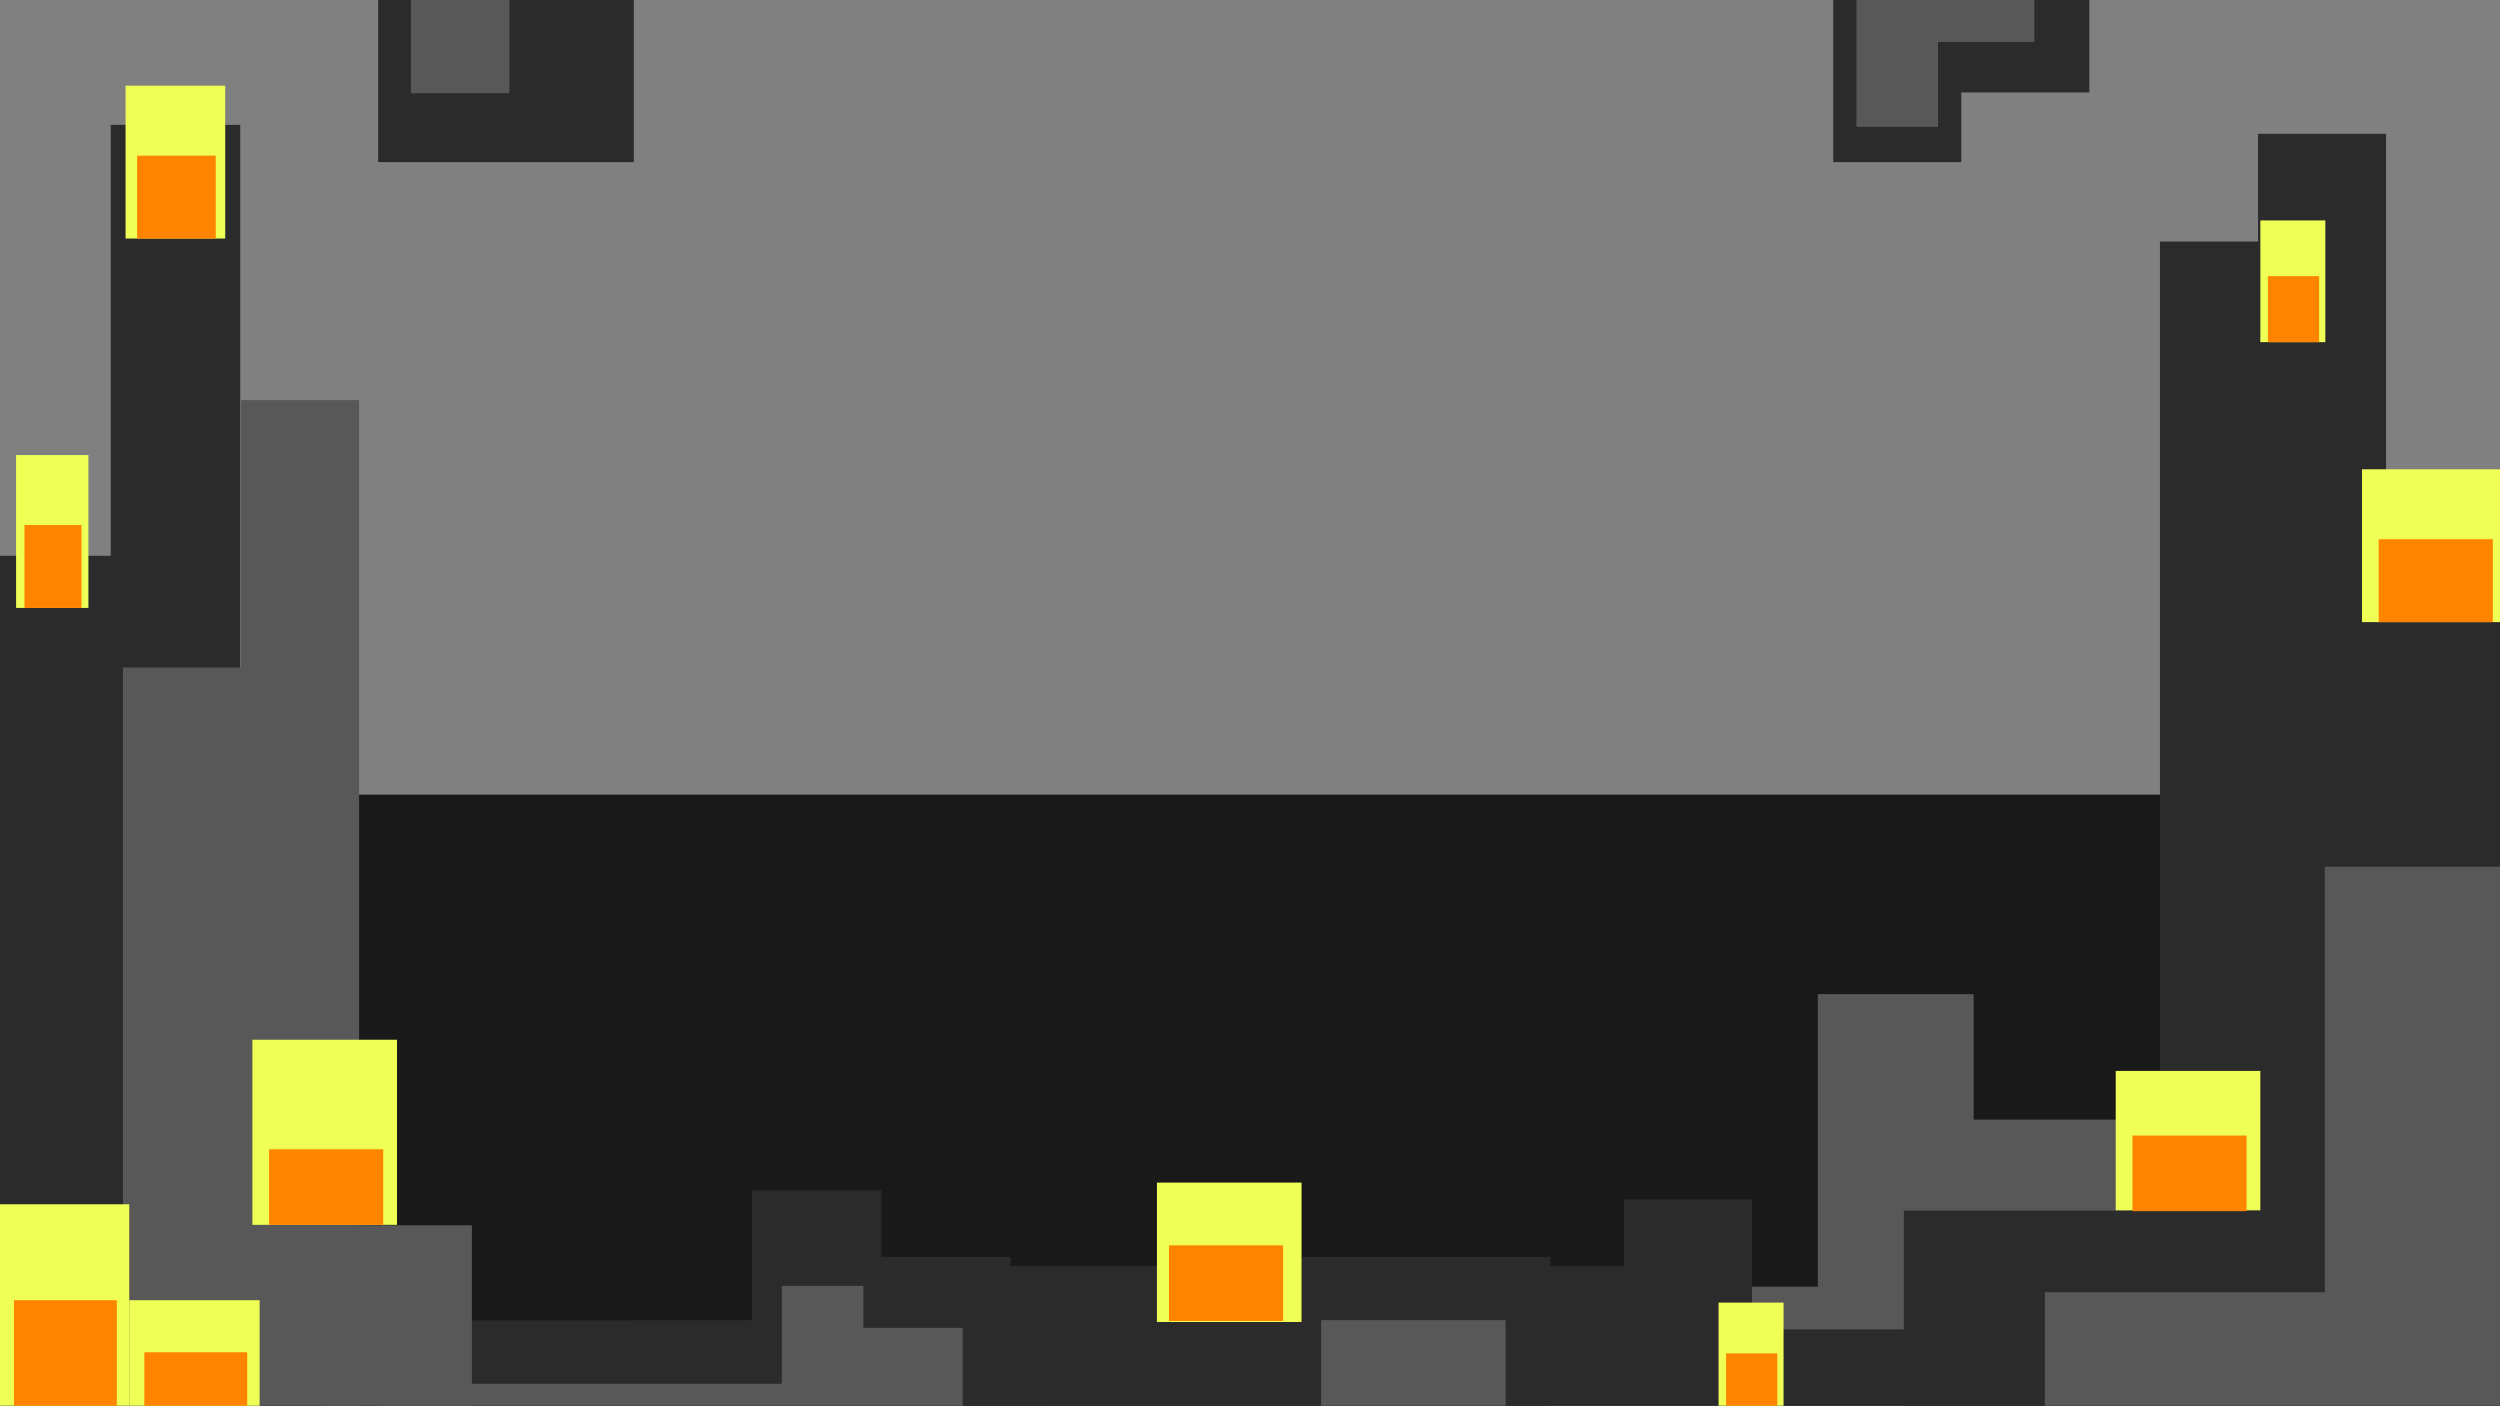 <svg id="Layer_1" data-name="Layer 1" xmlns="http://www.w3.org/2000/svg" viewBox="0 0 1920.7 1080"><rect x="0" y="0" width="1920.7" height="1080" fill="#808080" stroke="none"/><defs><style>.cls-1{fill:#191919;}.cls-2{fill:#595858;}.cls-3{fill:#2b2b2b;}.cls-4{fill:#efff55;}.cls-5{fill:#ff8500;}</style></defs><title>overlay-mountain-hills</title><rect class="cls-1" x="-21" y="610.53" width="1941.7" height="476.57"/><polygon class="cls-2" points="1516.31 860.17 1516.31 763.77 1396.58 763.77 1396.58 988.52 807.66 988.52 807.66 1118.97 1396.58 1118.97 1478.22 1118.97 1516.31 1118.97 1662.12 1118.97 1662.12 860.17 1516.31 860.17"/><polygon class="cls-3" points="388.9 -7.7 388.53 -7.7 290.51 -7.7 290.51 124.55 388.53 124.55 388.9 124.55 486.92 124.55 486.92 -7.7 388.9 -7.7"/><polygon class="cls-3" points="1506.81 -7.7 1408.42 -7.7 1408.42 124.55 1506.81 124.55 1506.81 71.02 1605.2 71.02 1605.2 -7.7 1506.81 -7.7"/><rect class="cls-3" x="486.92" y="1014.48" width="98.39" height="71.8"/><polygon class="cls-3" points="1091.97 965.66 1091.6 965.66 992.49 965.66 992.49 1014.48 776.47 1014.48 776.47 965.66 677.21 965.66 677.21 914.58 577.72 914.58 577.72 1014.48 284.06 1014.48 284.06 914.58 184.58 914.58 184.58 95.94 85.09 95.94 85.09 427.02 -14.4 427.02 -14.4 1087.69 85.09 1087.69 184.58 1087.69 284.06 1087.69 284.06 1086.28 577.72 1086.28 676.98 1086.28 677.21 1086.28 776.47 1086.28 992.49 1086.28 1007.52 1086.28 1091.6 1086.28 1091.97 1086.28 1191.08 1086.28 1191.08 965.66 1091.97 965.66"/><polygon class="cls-3" points="837.41 972.53 837.79 972.53 935.8 972.53 935.8 1021.35 1149.43 1021.35 1149.43 972.53 1247.6 972.53 1247.6 921.46 1345.98 921.46 1345.98 1021.35 1636.4 1021.35 1636.4 921.46 1734.79 921.46 1734.79 102.81 1833.17 102.81 1833.17 433.89 1931.56 433.89 1931.56 1094.57 1833.17 1094.57 1734.79 1094.57 1636.4 1094.57 1636.4 1093.15 1345.98 1093.15 1247.82 1093.15 1247.6 1093.15 1149.43 1093.15 935.8 1093.15 920.93 1093.15 837.79 1093.15 837.41 1093.15 739.4 1093.15 739.4 972.53 837.41 972.53"/><rect class="cls-2" x="315.69" y="-8.29" width="75.73" height="79.89"/><rect class="cls-2" x="1014.97" y="1014.24" width="141.77" height="78.91"/><polygon class="cls-2" points="663.31 1020.17 663.31 987.91 600.63 987.91 600.63 1063.13 292.34 1063.13 292.34 1106.78 600.63 1106.78 643.37 1106.78 663.31 1106.78 739.64 1106.78 739.64 1020.17 663.31 1020.17"/><polygon class="cls-2" points="1562.91 -7.7 1488.95 -7.7 1488.95 -12.19 1426.28 -12.19 1426.28 97.46 1488.95 97.46 1488.95 32.24 1562.91 32.24 1562.91 -7.7"/><rect class="cls-2" x="250.59" y="941.37" width="111.95" height="145.73"/><polygon class="cls-2" points="185.18 512.81 94.47 512.81 94.47 1087.1 185.18 1087.1 275.89 1087.1 275.89 307.42 185.18 307.42 185.18 512.81"/><polygon class="cls-3" points="1754.13 425.91 1754.13 185.58 1659.43 185.58 1659.43 930.08 1561.04 930.08 1462.65 930.08 1462.65 1106.78 1561.04 1106.78 1659.43 1106.78 1659.43 1105.47 1754.13 1105.47 1848.84 1105.47 1848.84 425.91 1754.13 425.91"/><polygon class="cls-2" points="1929.4 992.79 1929.4 665.9 1786.07 665.9 1786.07 992.79 1571.05 992.79 1571.05 1094.57 1786.07 1094.57 1929.4 1094.57 1931.56 1094.57 1931.56 992.79 1929.4 992.79"/><rect class="cls-4" x="-0.85" y="925.22" width="100.16" height="161.05"/><rect class="cls-5" x="10.73" y="998.93" width="79.04" height="87.35"/><rect class="cls-4" x="99.31" y="998.93" width="100.16" height="87.35"/><rect class="cls-5" x="110.89" y="1038.9" width="79.04" height="47.37"/><rect class="cls-4" x="193.9" y="798.81" width="111.11" height="142.21"/><rect class="cls-5" x="206.75" y="882.94" width="87.68" height="58.09"/><rect class="cls-4" x="12.37" y="349.62" width="55.56" height="117.43"/><rect class="cls-5" x="18.79" y="403.36" width="43.84" height="63.69"/><rect class="cls-4" x="96.47" y="65.83" width="76.56" height="117.43"/><rect class="cls-5" x="105.32" y="119.57" width="60.42" height="63.69"/><rect class="cls-4" x="1736.59" y="169.35" width="49.92" height="93.52"/><rect class="cls-5" x="1742.36" y="212.15" width="39.39" height="50.72"/><rect class="cls-4" x="1320.35" y="1000.76" width="49.92" height="85.3"/><rect class="cls-5" x="1326.12" y="1039.8" width="39.39" height="46.26"/><rect class="cls-4" x="1625.47" y="822.77" width="111.11" height="107.1"/><rect class="cls-5" x="1638.32" y="872.42" width="87.68" height="58.09"/><rect class="cls-4" x="888.84" y="908.56" width="111.11" height="107.1"/><rect class="cls-5" x="898.12" y="956.77" width="87.68" height="58.09"/><rect class="cls-4" x="1814.67" y="360.54" width="111.11" height="117.43"/><rect class="cls-5" x="1827.52" y="414.28" width="87.68" height="63.69"/></svg>